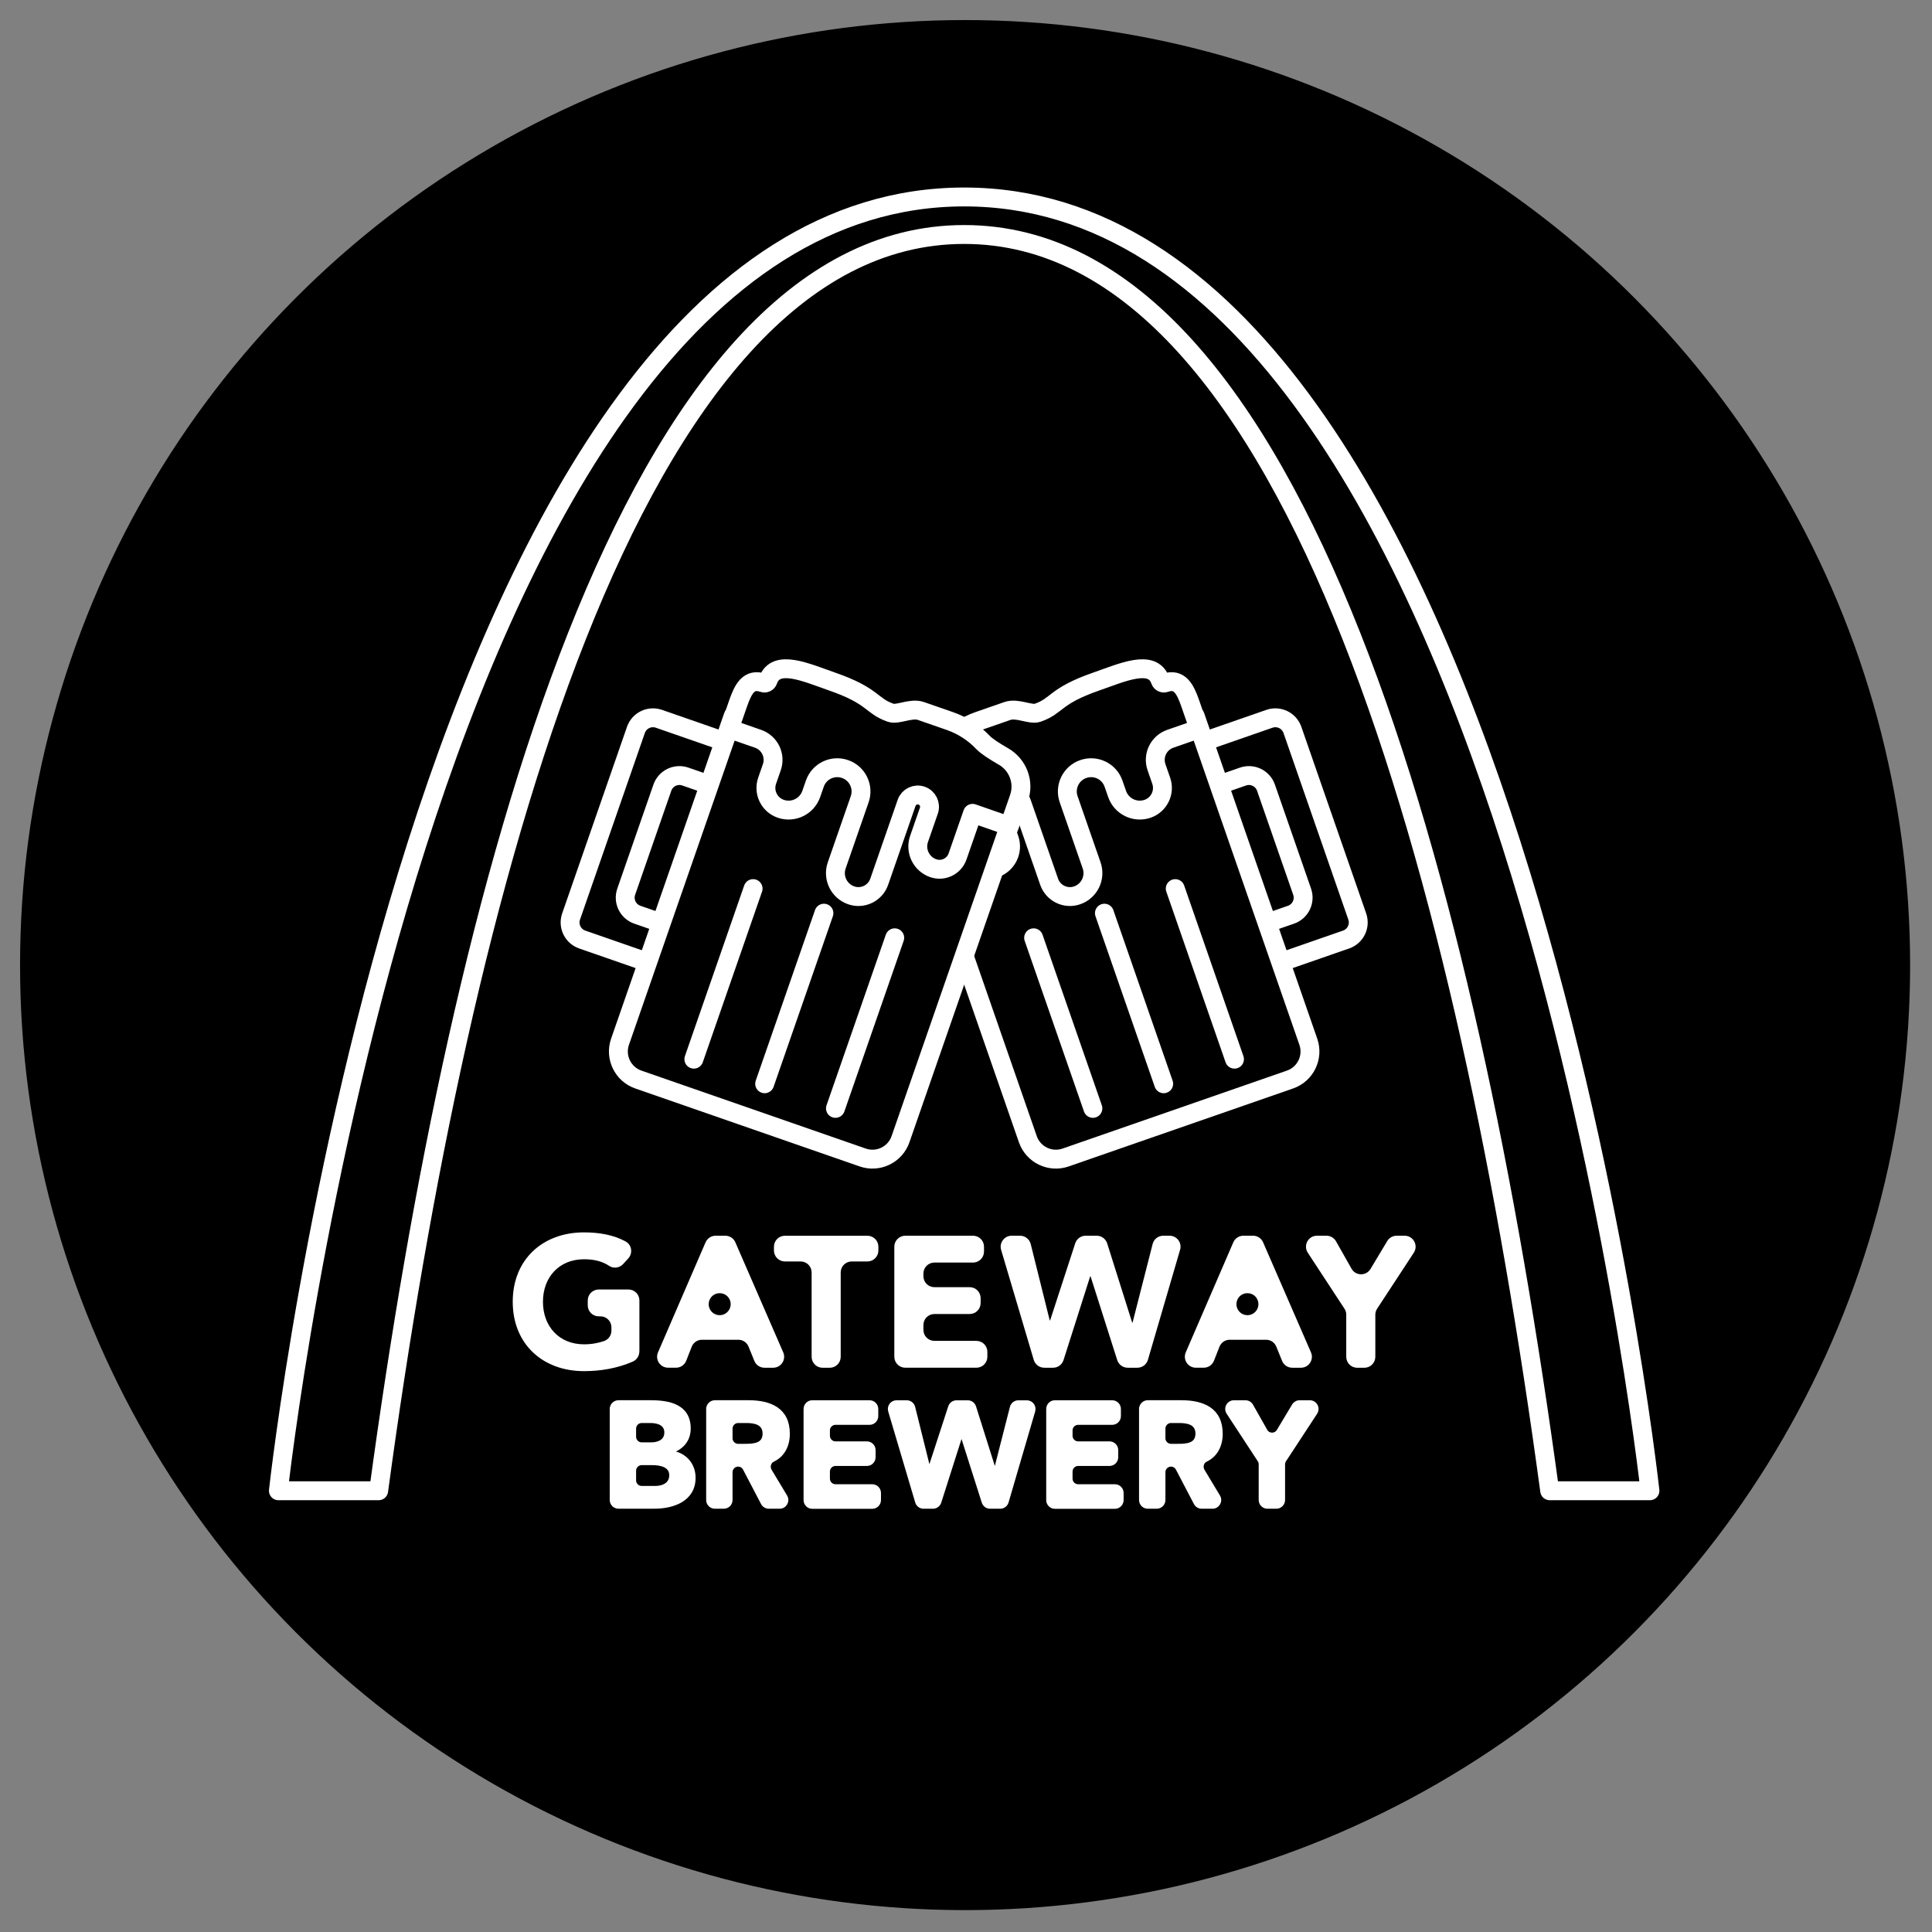 <?xml version="1.0" encoding="utf-8"?>
<!-- Generator: Adobe Illustrator 25.2.0, SVG Export Plug-In . SVG Version: 6.00 Build 0)  -->
<svg version="1.1" id="Layer_1" xmlns="http://www.w3.org/2000/svg" xmlns:xlink="http://www.w3.org/1999/xlink" x="0px" y="0px"
	 viewBox="0 0 613.74 613.74" style="enable-background:new 0 0 613.74 613.74;" xml:space="preserve">
<rect x="0" y="0" width="613.74" height="613.74" fill="#808080" stroke="none"/>
<style type="text/css">
	.st0{stroke:#000000;stroke-miterlimit:10;}
	.st1{fill:none;stroke:#FFFFFF;stroke-width:6;stroke-linecap:round;stroke-linejoin:round;stroke-miterlimit:10;}
	.st2{fill:#FFFFFF;}
	.st3{stroke:#FFFFFF;stroke-width:6;stroke-linecap:round;stroke-linejoin:round;stroke-miterlimit:10;}
	.st4{fill:#FFFFFF;stroke:#FFFFFF;stroke-miterlimit:10;}
</style>
<circle class="st0" cx="306.58" cy="306.58" r="299.71"/>
<g>
	<path class="st1" d="M524.14,473.57h-31.85c-26-192-80-399.08-186-399.08s-160,207.08-186,399.08H88.44c0,0,44.85-411,217.85-411
		S524.14,473.57,524.14,473.57z"/>
	<g>
		<path class="st2" d="M203.1,429.33c0,1.39-0.82,2.65-2.09,3.21c-4.87,2.12-10.12,3.03-15.5,3.03c-13.09,0-22.63-8.59-22.63-22.04
			c0-13.45,9.54-22.04,22.63-22.04c4.98,0,9.53,0.84,13.27,2.91c1.94,1.07,2.3,3.73,0.8,5.37l-1.63,1.78
			c-1.15,1.26-3.05,1.51-4.46,0.57c-2.07-1.38-4.59-2.09-7.97-2.09c-7.88,0-13.04,5.69-13.04,13.51c0,7.83,5.15,13.51,13.04,13.51
			c2.59,0,4.73-0.47,6.4-1.05c1.39-0.49,2.31-1.81,2.31-3.29v-1.06c0-1.93-1.56-3.49-3.49-3.49h-0.54c-1.93,0-3.49-1.56-3.49-3.49
			v-1.55c0-1.93,1.56-3.49,3.49-3.49h9.43c1.93,0,3.49,1.56,3.49,3.49V429.33z"/>
		<path class="st2" d="M227.34,392.55h3.06c1.39,0,2.65,0.82,3.2,2.1l15.21,34.96c1,2.31-0.69,4.88-3.2,4.88h-2.75
			c-1.42,0-2.7-0.86-3.23-2.18l-1.84-4.53c-0.54-1.32-1.81-2.18-3.23-2.18h-11.57c-1.44,0-2.72,0.88-3.25,2.21l-1.75,4.46
			c-0.53,1.34-1.81,2.21-3.25,2.21h-2.5c-2.51,0-4.2-2.57-3.21-4.88l15.11-34.96C224.69,393.38,225.95,392.55,227.34,392.55z
			 M225.37,413.03L225.37,413.03c-0.89,2.29,0.79,4.76,3.25,4.76l0,0c2.46,0,4.15-2.48,3.25-4.78l0,0
			C230.7,410.07,226.52,410.08,225.37,413.03z"/>
		<path class="st2" d="M254.34,400.73h-4.99c-1.93,0-3.49-1.56-3.49-3.49v-1.19c0-1.93,1.56-3.49,3.49-3.49h26.2
			c1.93,0,3.49,1.56,3.49,3.49v1.19c0,1.93-1.56,3.49-3.49,3.49h-4.99c-1.93,0-3.49,1.56-3.49,3.49v26.79
			c0,1.93-1.56,3.49-3.49,3.49h-2.26c-1.93,0-3.49-1.56-3.49-3.49v-26.79C257.83,402.29,256.27,400.73,254.34,400.73z"/>
		<path class="st2" d="M287.59,392.55h21.51c1.93,0,3.49,1.56,3.49,3.49v1.55c0,1.93-1.56,3.49-3.49,3.49h-12.27
			c-1.93,0-3.49,1.56-3.49,3.49v0.84c0,1.93,1.56,3.49,3.49,3.49h11.2c1.93,0,3.49,1.56,3.49,3.49v1.55c0,1.93-1.56,3.49-3.49,3.49
			h-11.2c-1.93,0-3.49,1.56-3.49,3.49v1.55c0,1.93,1.56,3.49,3.49,3.49h13.34c1.93,0,3.49,1.56,3.49,3.49v1.55
			c0,1.93-1.56,3.49-3.49,3.49h-22.58c-1.93,0-3.49-1.56-3.49-3.49v-34.96C284.1,394.12,285.66,392.55,287.59,392.55z"/>
		<path class="st2" d="M321.38,392.55h2.66c1.6,0,3,1.09,3.39,2.65l6.04,24.25h0.12l7.98-24.49c0.47-1.44,1.81-2.41,3.32-2.41h3.5
			c1.52,0,2.87,0.99,3.33,2.44l7.94,25.17h0.12l6.38-24.98c0.39-1.55,1.79-2.63,3.38-2.63h1.99c2.33,0,4.01,2.24,3.35,4.47
			l-10.22,34.96c-0.44,1.49-1.8,2.51-3.35,2.51h-3.07c-1.52,0-2.87-0.98-3.33-2.43l-8.47-26.6h-0.12l-8.47,26.6
			c-0.46,1.45-1.81,2.43-3.33,2.43h-2.78c-1.55,0-2.91-1.02-3.35-2.5l-10.37-34.96C317.37,394.8,319.05,392.55,321.38,392.55z"/>
		<path class="st2" d="M394.99,392.55h3.06c1.39,0,2.65,0.82,3.2,2.1l15.21,34.96c1,2.31-0.69,4.88-3.2,4.88h-2.75
			c-1.42,0-2.7-0.86-3.23-2.18l-1.84-4.53c-0.54-1.32-1.81-2.18-3.23-2.18h-11.57c-1.44,0-2.72,0.88-3.25,2.21l-1.75,4.46
			c-0.53,1.34-1.81,2.21-3.25,2.21h-2.5c-2.51,0-4.2-2.57-3.21-4.88l15.11-34.96C392.34,393.38,393.6,392.55,394.99,392.55z
			 M393.02,413.03L393.02,413.03c-0.89,2.29,0.79,4.76,3.25,4.76l0,0c2.46,0,4.15-2.48,3.25-4.78v0
			C398.35,410.07,394.17,410.08,393.02,413.03z"/>
		<path class="st2" d="M427.1,415.74l-11.65-17.78c-1.52-2.32,0.14-5.41,2.92-5.41h3c1.26,0,2.42,0.68,3.04,1.77l4.93,8.71
			c1.32,2.33,4.66,2.37,6.03,0.08l5.32-8.87c0.63-1.05,1.77-1.69,2.99-1.69h2.52c2.78,0,4.44,3.08,2.92,5.41l-11.65,17.78
			c-0.37,0.57-0.57,1.23-0.57,1.91v13.36c0,1.93-1.56,3.49-3.49,3.49h-2.26c-1.93,0-3.49-1.56-3.49-3.49v-13.36
			C427.67,416.97,427.47,416.3,427.1,415.74z"/>
	</g>
	<g>
		<g>
			<path class="st3" d="M381.62,235.86l21.64-7.52c3-1.04,6.27,0.54,7.31,3.54l20.59,59.27c1.04,3-0.54,6.27-3.54,7.31l-21.64,7.52
				c-3,1.04-6.27-0.54-7.31-3.54l-0.56-1.61c-1.04-3,0.54-6.27,3.54-7.31l8.46-2.94c3-1.04,4.58-4.31,3.54-7.31l-11.48-33.04
				c-1.04-3-4.31-4.58-7.31-3.54l-8.46,2.94c-3,1.04-6.27-0.54-7.31-3.54l-1.02-2.93C377.04,240.17,378.63,236.9,381.62,235.86z"/>
			<path class="st3" d="M290.57,258.42l35.94,103.46c1.71,4.93,7.1,7.54,12.02,5.82l71.26-24.76c4.93-1.71,7.54-7.1,5.82-12.02
				l-35.94-103.46L290.57,258.42z"/>
			<path class="st3" d="M291.96,262.43l11.67-4.06l4.76,13.69c1.1,3.17,4.56,4.85,7.73,3.74l0,0c3.81-1.32,5.83-5.49,4.5-9.3
				l-3.12-8.98c-0.68-1.95,0.35-4.09,2.31-4.77v0c1.95-0.68,4.09,0.35,4.77,2.31l8.7,25.05c1.27,3.65,5.25,5.58,8.9,4.31l0,0
				c3.89-1.35,5.95-5.6,4.6-9.5l-7.3-21.02c-1.37-3.94,0.71-8.24,4.65-9.6l0,0c3.94-1.37,8.24,0.71,9.6,4.65l1.14,3.27
				c1.38,3.97,5.72,6.08,9.7,4.7h0c3.65-1.27,5.58-5.26,4.31-8.91l-1.49-4.29c-1.29-3.7,0.67-7.74,4.37-9.03l9.14-3.18l-2.79-8.04
				c-1.6-4.59-3.39-8.14-7.98-6.55h0c-0.63,0.22-1.32-0.11-1.54-0.75v0c-2.44-7.03-12.21-2.49-20.39,0.35
				c-13.29,4.62-12.22,7.7-18.57,9.9c-2.27,0.79-6.46-1.66-9.61-0.56l-9.18,3.19c-4.02,1.4-7.62,3.74-10.55,6.82
				c-1.1,1.16-3.71,2.85-6.47,4.43c-4.61,2.64-6.71,8.17-4.96,13.19L291.96,262.43z"/>
			<line class="st3" x1="373.34" y1="282.28" x2="392.16" y2="336.47"/>
			<line class="st3" x1="328.35" y1="297.91" x2="347.18" y2="352.1"/>
			<line class="st3" x1="350.84" y1="290.09" x2="369.67" y2="344.28"/>
		</g>
		<g>
			<path class="st3" d="M230.96,235.86l-21.64-7.52c-3-1.04-6.27,0.54-7.31,3.54l-20.59,59.27c-1.04,3,0.54,6.27,3.54,7.31
				l21.64,7.52c3,1.04,6.27-0.54,7.31-3.54l0.56-1.61c1.04-3-0.54-6.27-3.54-7.31l-8.46-2.94c-3-1.04-4.58-4.31-3.54-7.31
				l11.48-33.04c1.04-3,4.31-4.58,7.31-3.54l8.46,2.94c3,1.04,6.27-0.54,7.31-3.54l1.02-2.93
				C235.54,240.17,233.95,236.9,230.96,235.86z"/>
			<path class="st3" d="M322.01,258.42l-35.94,103.46c-1.71,4.93-7.1,7.54-12.02,5.82l-71.26-24.76c-4.93-1.71-7.54-7.1-5.82-12.02
				l35.94-103.46L322.01,258.42z"/>
			<path class="st3" d="M320.62,262.43l-11.67-4.06l-4.76,13.69c-1.1,3.17-4.56,4.85-7.73,3.74l0,0c-3.81-1.32-5.83-5.49-4.5-9.3
				l3.12-8.98c0.68-1.95-0.35-4.09-2.31-4.77v0c-1.95-0.68-4.09,0.35-4.77,2.31l-8.7,25.05c-1.27,3.65-5.25,5.58-8.9,4.31l0,0
				c-3.89-1.35-5.95-5.6-4.6-9.5l7.3-21.02c1.37-3.94-0.71-8.24-4.65-9.6l0,0c-3.94-1.37-8.24,0.71-9.6,4.65l-1.14,3.27
				c-1.38,3.97-5.72,6.08-9.7,4.7h0c-3.65-1.27-5.58-5.26-4.31-8.91l1.49-4.29c1.29-3.7-0.67-7.74-4.37-9.03l-9.14-3.18l2.79-8.04
				c1.6-4.59,3.39-8.14,7.98-6.55l0,0c0.63,0.22,1.32-0.11,1.54-0.75v0c2.44-7.03,12.21-2.49,20.39,0.35
				c13.29,4.62,12.22,7.7,18.57,9.9c2.27,0.79,6.46-1.66,9.61-0.56l9.18,3.19c4.02,1.4,7.62,3.74,10.55,6.82
				c1.1,1.16,3.71,2.85,6.47,4.43c4.61,2.64,6.71,8.17,4.96,13.19L320.62,262.43z"/>
			<line class="st3" x1="239.24" y1="282.28" x2="220.42" y2="336.47"/>
			<line class="st3" x1="284.23" y1="297.91" x2="265.4" y2="352.1"/>
			<line class="st3" x1="261.74" y1="290.09" x2="242.91" y2="344.28"/>
		</g>
	</g>
	<g>
		<path class="st4" d="M194.2,447.58c0-1.25,1.02-2.27,2.27-2.27h10.21c5.86,0,12.24,1.23,12.24,8.5c0,3.74-2.32,6.29-5.77,7.37v0.1
			c4.39,0.57,7.32,3.83,7.32,8.18c0,6.99-6.61,9.31-12.57,9.31h-11.44c-1.25,0-2.27-1.02-2.27-2.27V447.58z M201.57,456.42
			c0,1.25,1.02,2.27,2.27,2.27h3.07c2.27,0,4.63-0.94,4.63-3.64c0-2.79-2.65-3.5-4.96-3.5h-2.74c-1.25,0-2.27,1.02-2.27,2.27V456.42
			z M201.57,470.27c0,1.25,1.02,2.27,2.27,2.27h4.35c2.32,0,4.91-0.99,4.91-3.92c0-3.17-3.54-3.69-5.95-3.69h-3.31
			c-1.25,0-2.27,1.02-2.27,2.27V470.27z"/>
		<path class="st4" d="M224.84,447.58c0-1.25,1.02-2.27,2.27-2.27h10.68c6.85,0,12.62,2.36,12.62,10.16c0,3.8-1.65,6.92-4.81,8.41
			c-1.21,0.57-1.6,2.13-0.91,3.28l4.92,8.18c0.91,1.51-0.18,3.44-1.94,3.44h-3.45c-0.84,0-1.62-0.47-2.01-1.22l-5.72-10.94
			c-0.39-0.75-1.17-1.22-2.01-1.22l0,0c-1.25,0-2.27,1.02-2.27,2.27v8.84c0,1.25-1.02,2.27-2.27,2.27h-2.84
			c-1.25,0-2.27-1.02-2.27-2.27V447.58z M232.21,456.89c0,1.25,1.02,2.27,2.27,2.27h2.08c2.69,0,6.19-0.09,6.19-3.73
			c0-3.36-3.02-3.88-5.72-3.88h-2.55c-1.25,0-2.27,1.02-2.27,2.27V456.89z"/>
		<path class="st4" d="M258.03,445.32h18.2c1.25,0,2.27,1.02,2.27,2.27v2.27c0,1.25-1.02,2.27-2.27,2.27h-10.82
			c-1.25,0-2.27,1.02-2.27,2.27v1.71c0,1.25,1.02,2.27,2.27,2.27h9.97c1.25,0,2.27,1.02,2.27,2.27v2.27c0,1.25-1.02,2.27-2.27,2.27
			h-9.97c-1.25,0-2.27,1.02-2.27,2.27v2.27c0,1.25,1.02,2.27,2.27,2.27h11.68c1.25,0,2.27,1.02,2.27,2.27v2.27
			c0,1.25-1.02,2.27-2.27,2.27h-19.05c-1.25,0-2.27-1.02-2.27-2.27v-28.92C255.77,446.33,256.78,445.32,258.03,445.32z"/>
		<path class="st4" d="M284.81,445.32h3.22c1.04,0,1.95,0.71,2.2,1.72l4.91,19.74h0.09l6.48-19.89c0.3-0.93,1.17-1.56,2.16-1.56
			h3.55c0.99,0,1.86,0.64,2.16,1.59l6.45,20.44h0.09l5.19-20.32c0.26-1,1.16-1.71,2.2-1.71h2.68c1.51,0,2.6,1.45,2.18,2.9
			l-8.46,28.92c-0.28,0.97-1.17,1.63-2.18,1.63h-3.21c-0.99,0-1.86-0.64-2.16-1.58l-6.87-21.58h-0.09l-6.87,21.58
			c-0.3,0.94-1.17,1.58-2.16,1.58h-2.98c-1,0-1.89-0.66-2.17-1.62l-8.58-28.92C282.21,446.77,283.3,445.32,284.81,445.32z"/>
		<path class="st4" d="M335.11,445.32h18.2c1.25,0,2.27,1.02,2.27,2.27v2.27c0,1.25-1.02,2.27-2.27,2.27h-10.82
			c-1.25,0-2.27,1.02-2.27,2.27v1.71c0,1.25,1.02,2.27,2.27,2.27h9.97c1.25,0,2.27,1.02,2.27,2.27v2.27c0,1.25-1.02,2.27-2.27,2.27
			h-9.97c-1.25,0-2.27,1.02-2.27,2.27v2.27c0,1.25,1.02,2.27,2.27,2.27h11.68c1.25,0,2.27,1.02,2.27,2.27v2.27
			c0,1.25-1.02,2.27-2.27,2.27h-19.05c-1.25,0-2.27-1.02-2.27-2.27v-28.92C332.84,446.33,333.86,445.32,335.11,445.32z"/>
		<path class="st4" d="M362.35,447.58c0-1.25,1.02-2.27,2.27-2.27h10.68c6.85,0,12.62,2.36,12.62,10.16c0,3.8-1.65,6.92-4.81,8.41
			c-1.21,0.57-1.6,2.13-0.91,3.28l4.92,8.18c0.91,1.51-0.18,3.44-1.94,3.44h-3.45c-0.84,0-1.62-0.47-2.01-1.22L374,466.62
			c-0.39-0.75-1.17-1.22-2.01-1.22h0c-1.25,0-2.27,1.02-2.27,2.27v8.84c0,1.25-1.02,2.27-2.27,2.27h-2.84
			c-1.25,0-2.27-1.02-2.27-2.27V447.58z M369.72,456.89c0,1.25,1.02,2.27,2.27,2.27h2.08c2.69,0,6.19-0.09,6.19-3.73
			c0-3.36-3.02-3.88-5.72-3.88h-2.55c-1.25,0-2.27,1.02-2.27,2.27V456.89z"/>
		<path class="st4" d="M399.99,463.94l-9.9-15.11c-0.99-1.51,0.09-3.51,1.9-3.51h3.65c0.82,0,1.57,0.44,1.97,1.15l4.52,7.99
			c0.86,1.51,3.02,1.54,3.92,0.05l4.85-8.09c0.41-0.68,1.15-1.1,1.94-1.1h3.26c1.8,0,2.88,2,1.9,3.51l-9.9,15.11
			c-0.24,0.37-0.37,0.8-0.37,1.24v11.33c0,1.25-1.02,2.27-2.27,2.27h-2.84c-1.25,0-2.27-1.02-2.27-2.27v-11.33
			C400.36,464.74,400.23,464.31,399.99,463.94z"/>
	</g>
</g>
<g>
</g>
<g>
</g>
<g>
</g>
<g>
</g>
<g>
</g>
<g>
</g>
<g>
</g>
<g>
</g>
<g>
</g>
<g>
</g>
<g>
</g>
<g>
</g>
<g>
</g>
<g>
</g>
<g>
</g>
</svg>
